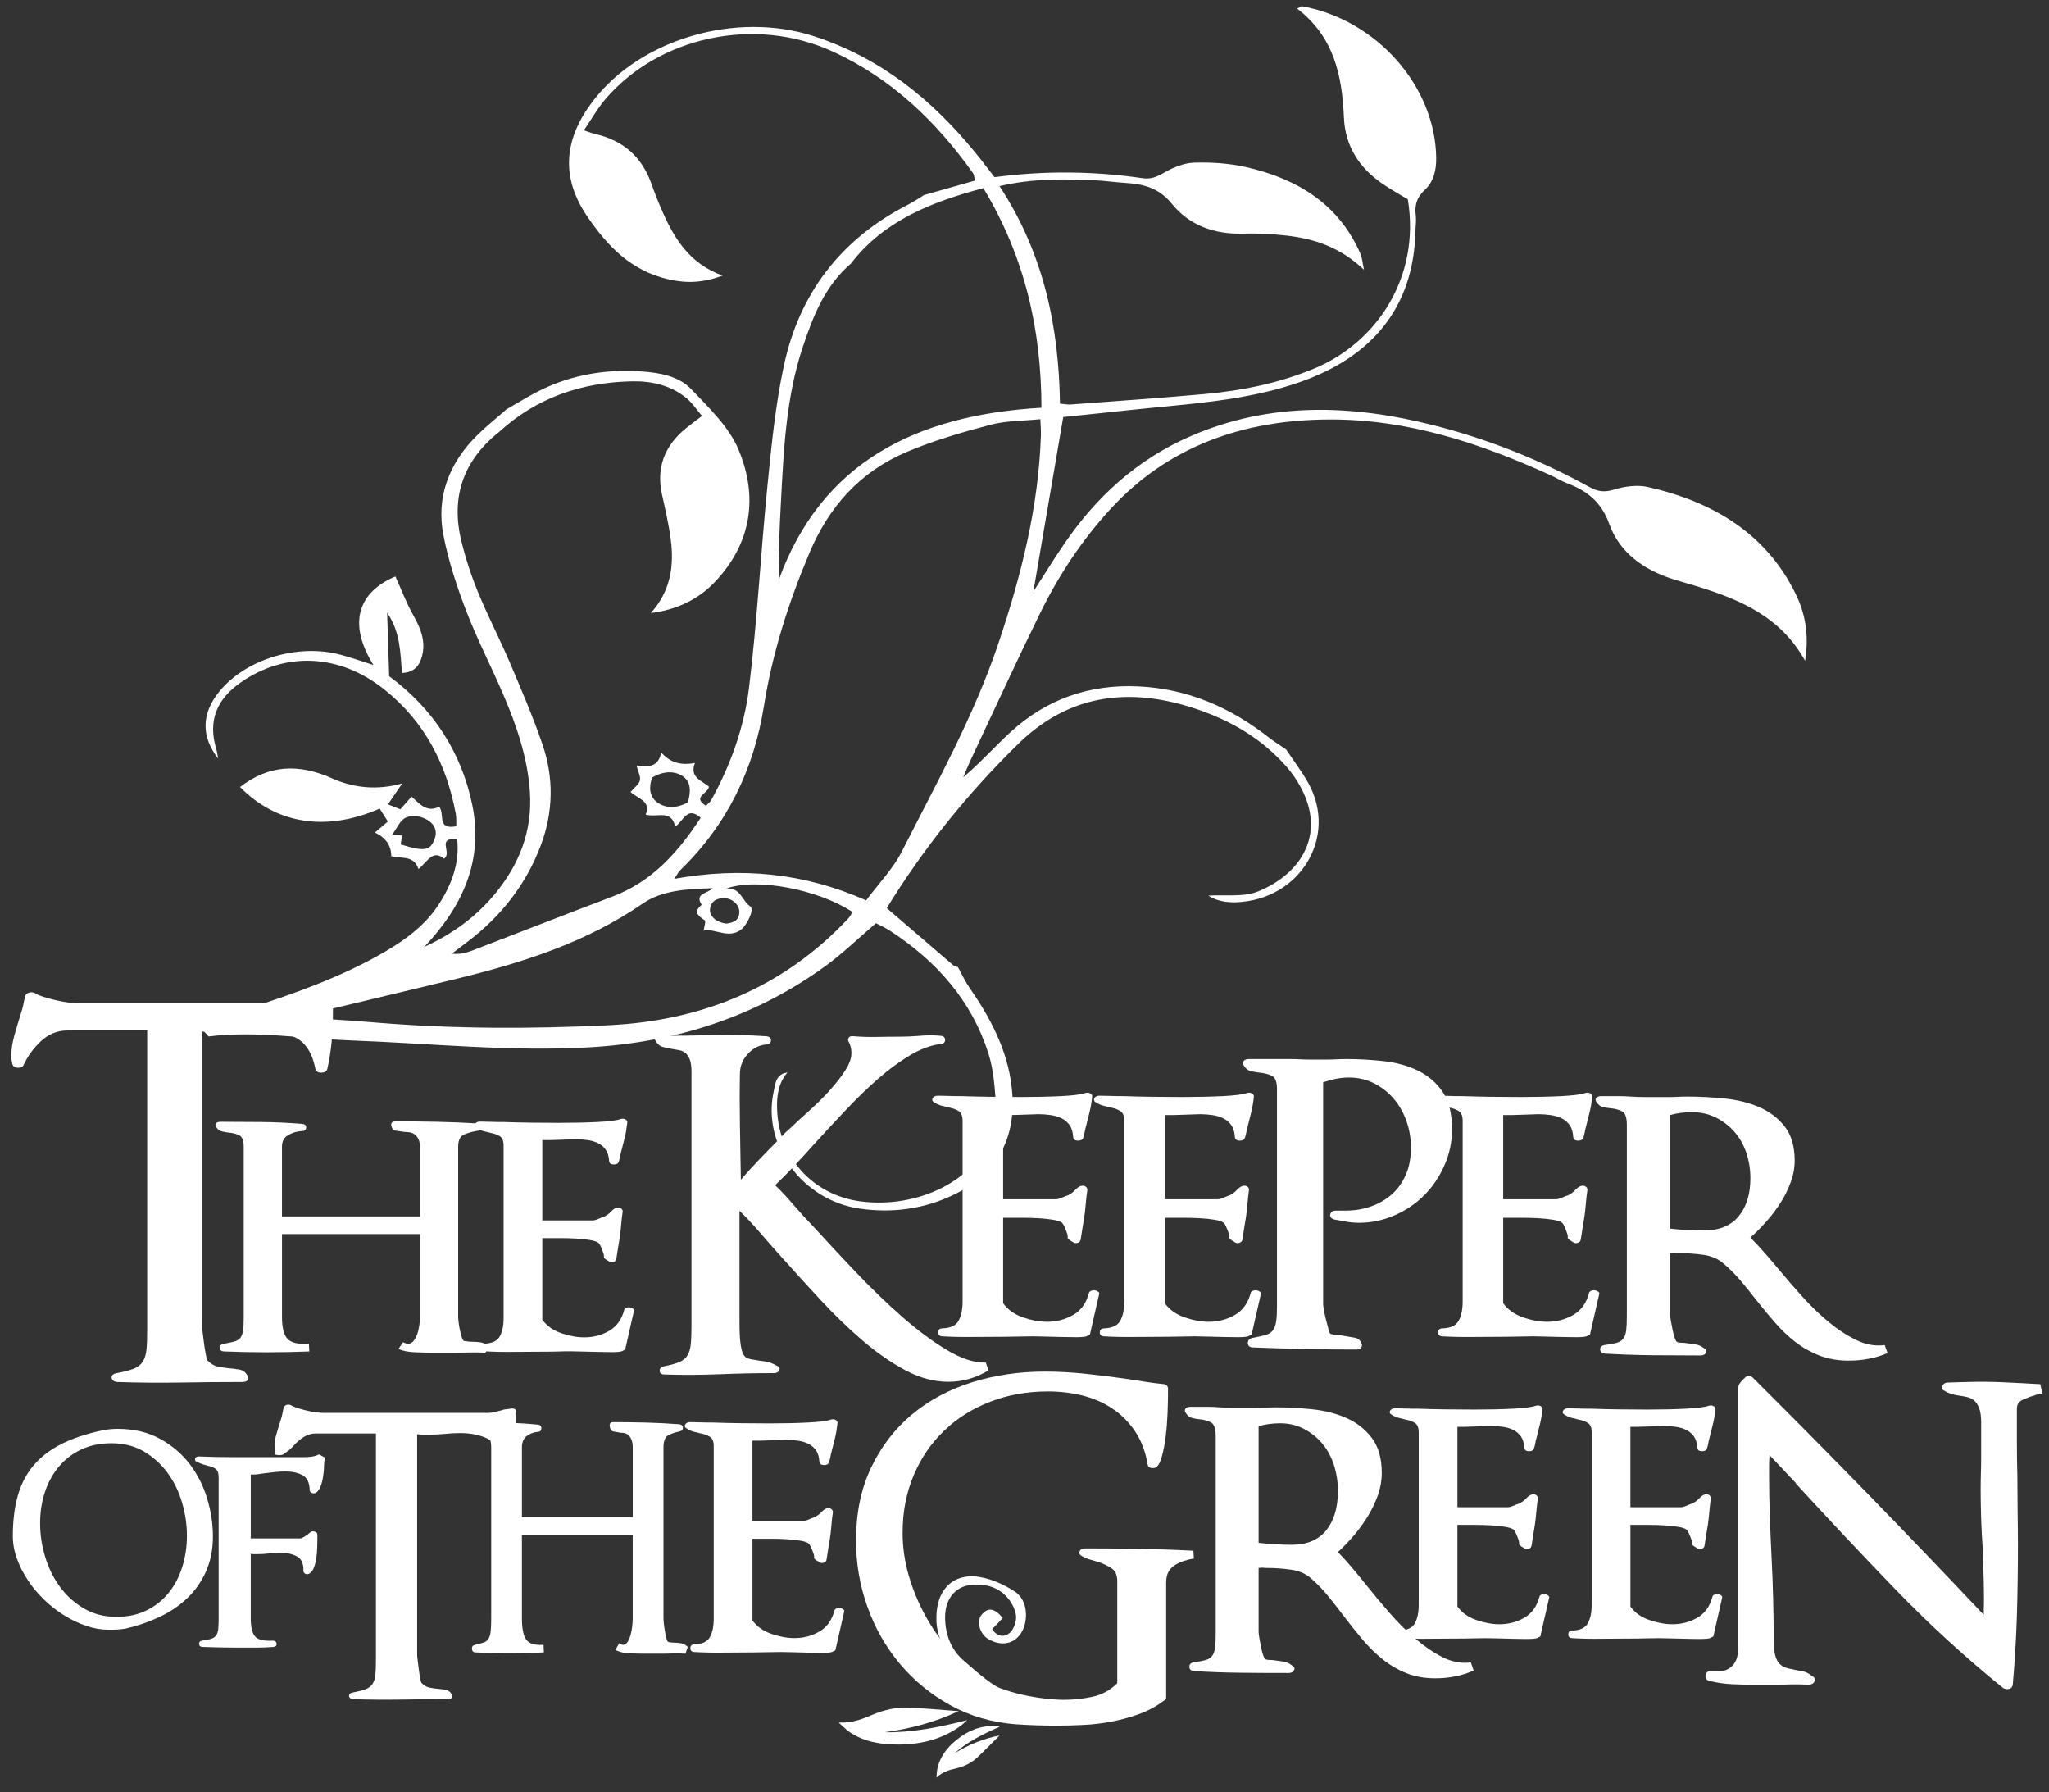 <?xml version="1.0" encoding="utf-8"?>
<!-- Generator: Adobe Illustrator 16.0.0, SVG Export Plug-In . SVG Version: 6.00 Build 0)  -->
<!DOCTYPE svg PUBLIC "-//W3C//DTD SVG 1.1//EN" "http://www.w3.org/Graphics/SVG/1.1/DTD/svg11.dtd">
<svg version="1.1" id="Layer_1" xmlns="http://www.w3.org/2000/svg" xmlns:xlink="http://www.w3.org/1999/xlink" x="0px" y="0px"
	 width="328.167px" height="287px" viewBox="0 0 328.167 287" enable-background="new 0 0 328.167 287" xml:space="preserve">
<rect x="0" y="0" width="328.167" height="287" fill="#333333" stroke="none"/>
<g>
	<path fill="#FFFFFF" d="M53.119,166.776c-0.143,1.512-0.37,2.982-0.703,4.41c-0.112,0.385-0.438,0.576-0.987,0.576
		c-0.493,0-0.797-0.191-0.906-0.576c-0.497-2.53-1.554-4.207-3.169-5.03c-1.626-0.825-3.588-1.235-5.9-1.235
		c-0.6,0-1.153,0.016-1.647,0.042c-0.491,0.03-1.015,0.067-1.567,0.124c-0.491,0.057-1.052,0.096-1.689,0.124
		c-0.629,0.026-1.163,0.041-1.603,0.041c-0.442,0-0.908,0-1.407,0c-0.435,0-0.852-0.028-1.231-0.084v46.816
		c0,0.165,0.038,0.561,0.125,1.195c0.085,0.632,0.164,1.279,0.241,1.937c0.088,0.66,0.184,1.262,0.294,1.811
		c0.11,0.552,0.189,0.857,0.246,0.91c0.553,0.549,1.101,0.881,1.646,0.985c0.551,0.114,1.077,0.196,1.57,0.252
		c0.768,0.056,1.424,0.136,1.974,0.247c0.55,0.11,0.959,0.437,1.242,0.988c0.161,0.272,0.161,0.512,0,0.699
		c-0.167,0.19-0.443,0.288-0.826,0.288c-3.355,0-6.693,0.028-10.011,0.086c-3.331,0.053-6.668,0.022-10.017-0.086
		c-0.553-0.055-0.853-0.273-0.905-0.657c-0.06-0.386,0.191-0.631,0.741-0.743c1.153-0.224,2.063-0.454,2.718-0.699
		c0.659-0.25,1.153-0.62,1.485-1.115c0.326-0.495,0.534-1.127,0.615-1.895c0.086-0.77,0.126-1.812,0.126-3.132v-48.051H10.795
		c-1.591,0-2.997,0.564-4.209,1.689c-1.207,1.127-2.139,2.401-2.798,3.829c-0.16,0.331-0.481,0.482-0.943,0.453
		c-0.472-0.026-0.765-0.232-0.87-0.615c-0.055-0.222-0.099-0.425-0.126-0.617c-0.025-0.195-0.038-0.425-0.038-0.7
		c0-0.99,0.164-2.071,0.493-3.259c0.329-1.18,0.689-2.372,1.074-3.584c0.162-0.495,0.286-0.965,0.371-1.404
		c0.081-0.435,0.18-0.878,0.287-1.318c0.11-0.275,0.32-0.451,0.621-0.533c0.302-0.082,0.587-0.066,0.864,0.039
		c0.328,0.219,0.796,0.426,1.403,0.622c0.605,0.188,1.244,0.369,1.936,0.537c0.687,0.158,1.343,0.284,1.976,0.368
		c0.629,0.081,1.113,0.124,1.445,0.124h35.273c0.327,0,0.755-0.069,1.277-0.208c0.526-0.132,1.007-0.258,1.445-0.371
		c0.275-0.106,0.591-0.176,0.943-0.206c0.358-0.023,0.672-0.067,0.949-0.12c0.275-0.057,0.539-0.031,0.785,0.082
		c0.247,0.105,0.37,0.297,0.37,0.576v1.812C53.324,163.742,53.256,165.267,53.119,166.776z"/>
	<path fill="#FFFFFF" d="M77.764,216.602c-0.852-0.047-1.696-0.056-2.527-0.034c-0.83,0.023-1.648,0.034-2.454,0.034h-3.375
		c-0.76,0-1.725-0.023-2.895-0.067c-1.167-0.044-2.064-0.224-2.691-0.538l0.737-1.077c0.364,0.178,0.607,0.268,0.744,0.268
		c0.359,0,0.661-0.146,0.909-0.437c0.245-0.292,0.449-0.663,0.605-1.113c0.16-0.447,0.268-0.91,0.333-1.379
		c0.074-0.471,0.104-0.888,0.104-1.248v-13.4H45.164v13.268c0,1.707,0.292,2.875,0.875,3.499c0.582,0.633,1.728,0.901,3.436,0.811
		l0.064,1.214c-1.167,0.043-2.3,0.078-3.397,0.099c-1.104,0.021-2.213,0.035-3.333,0.035c-1.17,0-2.316-0.014-3.438-0.035
		c-1.125-0.021-2.268-0.056-3.436-0.099c-0.449,0-0.696-0.177-0.742-0.539c-0.045-0.358,0.159-0.584,0.605-0.675
		c0.718-0.136,1.292-0.258,1.72-0.37c0.428-0.113,0.754-0.311,0.977-0.607c0.222-0.289,0.373-0.681,0.439-1.179
		c0.065-0.489,0.101-1.166,0.101-2.021v-27.344c0-1.032-0.25-1.66-0.74-1.886c-0.499-0.225-0.992-0.36-1.486-0.403
		c-0.449-0.044-0.862-0.111-1.248-0.205c-0.378-0.084-0.685-0.311-0.909-0.674c-0.175-0.221-0.199-0.423-0.065-0.605
		c0.136-0.176,0.38-0.269,0.742-0.269c2.155,0,4.33,0.012,6.534,0.036c2.199,0.023,4.378,0.125,6.531,0.301
		c0.45,0.046,0.663,0.246,0.641,0.609c-0.024,0.356-0.256,0.537-0.708,0.537c-0.766,0.044-1.481,0.26-2.156,0.641
		c-0.67,0.383-1.01,0.997-1.01,1.851v11.181h22.091v-11.113c0-0.539-0.079-0.964-0.234-1.278c-0.156-0.314-0.359-0.563-0.605-0.741
		c-0.249-0.179-0.52-0.293-0.811-0.338c-0.295-0.043-0.57-0.067-0.842-0.067c-0.539-0.09-0.998-0.153-1.383-0.2
		c-0.38-0.047-0.617-0.316-0.703-0.809c-0.088-0.447,0.157-0.678,0.739-0.678c2.204,0,4.402,0.025,6.601,0.069
		c2.199,0.047,4.381,0.138,6.534,0.269c0.446,0.047,0.682,0.228,0.709,0.54c0.026,0.315-0.197,0.516-0.642,0.608
		c-0.854,0.131-1.605,0.336-2.256,0.605c-0.647,0.268-0.979,0.92-0.979,1.952v27.278c0,0.181,0.029,0.461,0.072,0.842
		c0.04,0.38,0.11,0.786,0.2,1.214c0.091,0.426,0.192,0.819,0.304,1.177c0.113,0.358,0.237,0.564,0.366,0.607
		c0.223,0.043,0.465,0.075,0.708,0.1c0.247,0.025,0.483,0.034,0.708,0.034c0.409,0,0.818,0.035,1.247,0.1
		c0.425,0.067,0.847,0.26,1.246,0.575L77.764,216.602z"/>
	<path fill="#FFFFFF" d="M100.123,216.104l-0.541,0.27c-0.271,0.091-0.785,0.138-1.55,0.138c-0.76,0-1.579-0.015-2.459-0.039
		c-0.874-0.019-1.706-0.036-2.489-0.061c-0.79-0.026-1.336-0.038-1.653-0.038c-0.717,0-1.439,0.012-2.155,0.038
		c-0.717,0.024-1.438,0.029-2.15,0.029c-1.62,0-3.237,0.013-4.852,0.031c-1.618,0.024-3.208-0.008-4.785-0.099
		c-0.401-0.045-0.596-0.257-0.569-0.641c0.019-0.38,0.232-0.573,0.634-0.573c1.261-0.041,2.094-0.437,2.497-1.175
		c0.407-0.742,0.605-1.72,0.605-2.934v-27.613c0-0.761-0.215-1.267-0.638-1.515c-0.429-0.25-0.889-0.413-1.383-0.503
		c-0.361-0.092-0.732-0.182-1.11-0.27c-0.386-0.092-0.749-0.246-1.113-0.471c-0.358-0.182-0.473-0.403-0.334-0.677
		c0.133-0.268,0.404-0.406,0.805-0.406c0.403,0,0.936,0.012,1.584,0.036c0.651,0.027,1.375,0.032,2.189,0.032
		c1.304,0.047,2.713,0.083,4.245,0.104c1.524,0.021,3.077,0.033,4.644,0.033c2.247,0,4.29-0.044,6.134-0.138
		c1.838-0.088,3.075-0.245,3.697-0.467c0.322-0.096,0.586-0.071,0.813,0.065c0.225,0.136,0.31,0.313,0.27,0.539
		c-0.093,0.853-0.226,1.638-0.401,2.357c-0.185,0.718-0.36,1.438-0.543,2.157c-0.091,0.312-0.156,0.602-0.202,0.874
		c-0.047,0.27-0.113,0.538-0.2,0.812c-0.093,0.309-0.359,0.464-0.812,0.464c-0.448,0-0.696-0.175-0.739-0.535
		c-0.045-0.766-0.226-1.371-0.541-1.816c-0.313-0.452-0.716-0.799-1.213-1.047c-0.492-0.248-1.049-0.415-1.684-0.503
		c-0.63-0.094-1.255-0.138-1.885-0.138c-0.359,0-0.702,0.013-1.041,0.032c-0.338,0.023-0.687,0.035-1.044,0.035
		c-0.316,0-0.652,0.015-1.012,0.036c-0.356,0.021-0.72,0.034-1.079,0.034h-1.21v12.864h8.082c0.225,0,0.518-0.083,0.872-0.239
		c0.359-0.155,0.745-0.302,1.148-0.438h-0.068c0.36-0.18,0.686-0.426,0.978-0.738c0.292-0.313,0.574-0.518,0.842-0.606
		c0.312-0.09,0.571-0.058,0.775,0.1c0.201,0.16,0.28,0.349,0.232,0.575c-0.088,0.581-0.164,1.276-0.232,2.083
		c-0.067,0.811-0.149,1.507-0.236,2.091c-0.09,0.539-0.181,1.076-0.271,1.615c-0.091,0.538-0.177,1.125-0.268,1.751
		c-0.048,0.225-0.201,0.384-0.474,0.472c-0.27,0.093-0.517,0.046-0.736-0.135c-0.542-0.313-0.802-0.526-0.775-0.639
		c0.021-0.112,0.006-0.28-0.037-0.505c-0.133-0.406-0.28-0.786-0.438-1.147c-0.157-0.356-0.301-0.581-0.44-0.669
		c-0.22-0.182-0.671-0.327-1.347-0.438c-0.672-0.114-1.423-0.19-2.254-0.237c-0.833-0.046-1.647-0.067-2.458-0.067
		c-0.806,0-1.479,0-2.021,0h-0.875v13.066c0.718,0.987,1.732,1.704,3.034,2.154c1.299,0.451,2.531,0.673,3.703,0.673
		c1.436,0,2.756-0.343,3.972-1.043c1.21-0.696,2.021-1.829,2.426-3.4c0.042-0.137,0.154-0.237,0.335-0.307
		c0.176-0.063,0.363-0.087,0.538-0.063c0.179,0.021,0.346,0.088,0.51,0.202c0.153,0.112,0.212,0.234,0.164,0.369L100.123,216.104z"
		/>
	<path fill="#FFFFFF" d="M151.885,221.262c-2.297,0-4.599-0.621-6.919-1.867c-2.316-1.243-4.605-2.84-6.878-4.792
		c-2.271-1.95-4.503-4.11-6.698-6.476c-2.193-2.368-4.291-4.672-6.295-6.918c-1.27-1.412-2.443-2.745-3.51-3.987
		c-1.076-1.246-2.122-2.356-3.148-3.334v17.713c0,1.464,0.045,2.601,0.145,3.405c0.096,0.806,0.245,1.403,0.438,1.793
		s0.452,0.634,0.771,0.732c0.319,0.098,0.668,0.172,1.064,0.217c0.532,0.1,1.093,0.187,1.68,0.258
		c0.586,0.07,1.221,0.305,1.902,0.697c0.39,0.145,0.514,0.375,0.366,0.691c-0.146,0.32-0.417,0.478-0.804,0.478
		c-2.929,0-5.859,0.062-8.785,0.182c-2.929,0.124-5.857,0.134-8.786,0.041c-0.486,0-0.746-0.198-0.768-0.586
		c-0.02-0.392,0.21-0.636,0.698-0.732c1.029-0.198,1.831-0.415,2.415-0.66c0.583-0.243,1.024-0.601,1.317-1.06
		c0.292-0.467,0.476-1.078,0.548-1.831c0.075-0.758,0.108-1.721,0.108-2.892v-40.693c0-0.83-0.084-1.477-0.254-1.94
		c-0.172-0.468-0.402-0.819-0.696-1.063c-0.292-0.24-0.625-0.405-0.989-0.473c-0.364-0.075-0.717-0.134-1.057-0.183
		c-0.589-0.102-1.115-0.209-1.577-0.33c-0.464-0.124-0.839-0.428-1.131-0.914c-0.2-0.244-0.226-0.452-0.075-0.624
		c0.146-0.174,0.414-0.255,0.803-0.255c2.826,0,5.664-0.038,8.494-0.113c2.825-0.068,5.656-0.008,8.485,0.187
		c0.488,0.047,0.733,0.267,0.733,0.656c0,0.391-0.245,0.611-0.733,0.659c-1.167,0.096-2.169,0.612-3.002,1.539
		c-0.828,0.925-1.238,1.973-1.238,3.147c-0.053,2.636-0.053,5.416,0,8.344c0.044,2.927,0.098,5.804,0.146,8.636
		c0.827-0.976,1.802-2.048,2.928-3.224c1.12-1.17,2.07-2.144,2.853-2.924c0.246-0.247,0.55-0.562,0.914-0.954
		c0.366-0.392,0.72-0.728,1.062-1.023c0.926-0.876,1.975-1.843,3.146-2.892c1.175-1.047,2.256-2.121,3.258-3.218
		c0.997-1.104,1.84-2.173,2.521-3.223c0.688-1.046,1.029-1.987,1.029-2.819c0-0.681-0.148-1.294-0.441-1.831
		c-0.148-0.243-0.148-0.461,0-0.657c0.151-0.194,0.417-0.267,0.807-0.217c1.22,0.097,2.426,0.134,3.627,0.109
		c1.191-0.026,2.424-0.039,3.689-0.039c1.119,0,2.22-0.048,3.295-0.144c1.076-0.101,2.169-0.101,3.296,0
		c0.487,0.047,0.729,0.269,0.729,0.656c0,0.392-0.242,0.614-0.729,0.661c-1.565,0.195-3.185,0.791-4.872,1.793
		c-1.682,1.002-3.375,2.244-5.083,3.731c-1.709,1.49-3.405,3.125-5.086,4.906c-1.683,1.777-3.31,3.523-4.867,5.229
		c-1.175,1.317-2.32,2.575-3.442,3.775c-1.123,1.191-2.173,2.255-3.146,3.177c0.875,0.831,1.843,1.858,2.891,3.077
		c1.048,1.218,2.184,2.465,3.404,3.732c2.045,2.245,4.28,4.637,6.691,7.173c2.418,2.538,4.85,4.882,7.287,7.026
		c2.441,2.145,4.828,3.928,7.173,5.343c2.344,1.415,4.438,2.101,6.294,2.048l0.44,1.243
		C156.323,220.651,154.177,221.262,151.885,221.262z"/>
	<path fill="#FFFFFF" d="M174.561,213.696l-0.564,0.284c-0.282,0.095-0.823,0.141-1.622,0.141c-0.805,0-1.658-0.011-2.576-0.037
		c-0.923-0.021-1.787-0.043-2.611-0.067c-0.827-0.024-1.4-0.036-1.731-0.036c-0.753,0-1.505,0.012-2.254,0.036
		c-0.753,0.024-1.509,0.037-2.26,0.037c-1.697,0-3.391,0.01-5.083,0.03c-1.693,0.026-3.36-0.009-5.015-0.104
		c-0.418-0.046-0.621-0.269-0.593-0.671c0.022-0.399,0.245-0.599,0.668-0.599c1.318-0.046,2.189-0.458,2.61-1.235
		c0.426-0.775,0.637-1.8,0.637-3.072v-28.931c0-0.8-0.223-1.325-0.675-1.586c-0.442-0.261-0.923-0.438-1.445-0.531
		c-0.373-0.095-0.763-0.188-1.16-0.284c-0.402-0.09-0.785-0.257-1.167-0.491c-0.378-0.189-0.494-0.424-0.352-0.708
		c0.139-0.283,0.425-0.422,0.849-0.422c0.422,0,0.974,0.012,1.658,0.034c0.682,0.024,1.448,0.037,2.292,0.037
		c1.366,0.05,2.844,0.081,4.445,0.105c1.601,0.023,3.22,0.036,4.87,0.036c2.353,0,4.488-0.048,6.42-0.142
		c1.931-0.096,3.223-0.258,3.882-0.491c0.334-0.095,0.611-0.071,0.848,0.066c0.237,0.144,0.33,0.329,0.285,0.566
		c-0.097,0.893-0.235,1.72-0.426,2.471c-0.189,0.749-0.373,1.507-0.567,2.256c-0.096,0.332-0.161,0.635-0.208,0.918
		c-0.051,0.283-0.117,0.567-0.216,0.849c-0.096,0.325-0.375,0.491-0.847,0.491c-0.469,0-0.726-0.187-0.774-0.563
		c-0.046-0.799-0.235-1.435-0.565-1.902c-0.327-0.47-0.746-0.837-1.268-1.098c-0.52-0.258-1.105-0.435-1.767-0.529
		c-0.657-0.092-1.317-0.143-1.978-0.143c-0.373,0-0.737,0.016-1.088,0.038c-0.357,0.023-0.723,0.035-1.098,0.035
		c-0.328,0-0.682,0.013-1.053,0.034c-0.381,0.023-0.754,0.035-1.132,0.035h-1.268v13.48h8.464c0.234,0,0.543-0.085,0.919-0.246
		c0.375-0.165,0.78-0.321,1.203-0.462h-0.077c0.381-0.187,0.721-0.446,1.024-0.774c0.309-0.33,0.604-0.54,0.881-0.634
		c0.327-0.096,0.601-0.063,0.815,0.102c0.208,0.167,0.289,0.364,0.249,0.602c-0.097,0.612-0.18,1.344-0.249,2.188
		c-0.074,0.85-0.154,1.578-0.246,2.189c-0.097,0.565-0.188,1.128-0.285,1.693c-0.096,0.565-0.187,1.174-0.284,1.832
		c-0.043,0.237-0.206,0.401-0.495,0.496c-0.277,0.094-0.539,0.048-0.775-0.141c-0.558-0.33-0.83-0.551-0.812-0.669
		c0.025-0.118,0.016-0.293-0.03-0.533c-0.138-0.42-0.294-0.822-0.464-1.198c-0.16-0.376-0.312-0.608-0.454-0.707
		c-0.24-0.186-0.706-0.341-1.414-0.456c-0.703-0.119-1.495-0.205-2.361-0.246c-0.871-0.047-1.729-0.071-2.574-0.071
		c-0.848,0-1.558,0-2.123,0h-0.912v13.688c0.749,1.036,1.809,1.79,3.175,2.262c1.361,0.467,2.659,0.704,3.88,0.704
		c1.505,0,2.89-0.364,4.161-1.093c1.27-0.73,2.119-1.916,2.542-3.564c0.045-0.143,0.166-0.247,0.353-0.316
		c0.188-0.072,0.375-0.096,0.566-0.072c0.187,0.023,0.361,0.094,0.524,0.211c0.164,0.121,0.228,0.248,0.179,0.389L174.561,213.696z"
		/>
	<path fill="#FFFFFF" d="M200.458,213.696l-0.562,0.284c-0.288,0.095-0.823,0.141-1.627,0.141c-0.798,0-1.654-0.011-2.572-0.037
		c-0.919-0.021-1.791-0.043-2.615-0.067c-0.819-0.024-1.399-0.036-1.725-0.036c-0.754,0-1.507,0.012-2.26,0.036
		c-0.756,0.024-1.508,0.037-2.259,0.037c-1.69,0-3.385,0.01-5.079,0.03c-1.691,0.026-3.364-0.009-5.015-0.104
		c-0.421-0.046-0.623-0.269-0.599-0.671c0.026-0.399,0.249-0.599,0.67-0.599c1.32-0.046,2.191-0.458,2.614-1.235
		c0.42-0.775,0.638-1.8,0.638-3.072v-28.931c0-0.8-0.226-1.325-0.675-1.586c-0.45-0.261-0.926-0.438-1.447-0.531
		c-0.376-0.095-0.762-0.188-1.16-0.284c-0.405-0.09-0.79-0.257-1.168-0.491c-0.378-0.189-0.493-0.424-0.35-0.708
		c0.139-0.283,0.424-0.422,0.843-0.422c0.425,0,0.98,0.012,1.66,0.034c0.682,0.024,1.447,0.037,2.297,0.037
		c1.357,0.05,2.844,0.081,4.441,0.105c1.601,0.023,3.226,0.036,4.866,0.036c2.354,0,4.496-0.048,6.426-0.142
		c1.93-0.096,3.224-0.258,3.881-0.491c0.333-0.095,0.613-0.071,0.849,0.066c0.23,0.144,0.326,0.329,0.285,0.566
		c-0.097,0.893-0.24,1.72-0.429,2.471c-0.188,0.749-0.372,1.507-0.566,2.256c-0.092,0.332-0.162,0.635-0.213,0.918
		c-0.045,0.283-0.113,0.567-0.21,0.849c-0.096,0.325-0.373,0.491-0.844,0.491c-0.473,0-0.733-0.187-0.775-0.563
		c-0.048-0.799-0.239-1.435-0.564-1.902c-0.331-0.47-0.754-0.837-1.271-1.098c-0.517-0.258-1.107-0.435-1.767-0.529
		c-0.66-0.092-1.32-0.143-1.978-0.143c-0.374,0-0.739,0.016-1.091,0.038c-0.356,0.023-0.72,0.035-1.095,0.035
		c-0.329,0-0.681,0.013-1.057,0.034c-0.376,0.023-0.752,0.035-1.134,0.035h-1.268v13.48h8.471c0.231,0,0.539-0.085,0.917-0.246
		c0.373-0.165,0.775-0.321,1.198-0.462h-0.066c0.375-0.187,0.715-0.446,1.018-0.774c0.308-0.33,0.604-0.54,0.886-0.634
		c0.323-0.096,0.596-0.063,0.813,0.102c0.211,0.167,0.285,0.364,0.242,0.602c-0.096,0.612-0.175,1.344-0.242,2.188
		c-0.074,0.85-0.157,1.578-0.25,2.189c-0.097,0.565-0.189,1.128-0.283,1.693c-0.093,0.565-0.187,1.174-0.28,1.832
		c-0.049,0.237-0.212,0.401-0.495,0.496c-0.284,0.094-0.543,0.048-0.778-0.141c-0.563-0.33-0.836-0.551-0.812-0.669
		c0.024-0.118,0.014-0.293-0.03-0.533c-0.144-0.42-0.3-0.822-0.466-1.198c-0.162-0.376-0.31-0.608-0.453-0.707
		c-0.237-0.186-0.708-0.341-1.414-0.456c-0.705-0.119-1.495-0.205-2.361-0.246c-0.873-0.047-1.729-0.071-2.574-0.071
		c-0.847,0-1.553,0-2.12,0h-0.918v13.688c0.753,1.036,1.812,1.79,3.177,2.262c1.363,0.467,2.658,0.704,3.883,0.704
		c1.504,0,2.892-0.364,4.163-1.093c1.27-0.73,2.117-1.916,2.54-3.564c0.048-0.143,0.162-0.247,0.353-0.316
		c0.186-0.072,0.375-0.096,0.565-0.072c0.184,0.023,0.359,0.094,0.526,0.211c0.168,0.121,0.224,0.248,0.18,0.389L200.458,213.696z"
		/>
	<path fill="#FFFFFF" d="M231.334,186.622c-0.814,1.838-1.896,3.428-3.243,4.778c-1.359,1.357-2.942,2.426-4.761,3.216
		c-1.812,0.79-3.692,1.183-5.648,1.183c-0.698,0-1.374-0.056-2.024-0.171c-0.655-0.112-1.27-0.222-1.87-0.336
		c-0.541-0.114-0.79-0.384-0.739-0.805c0.06-0.423,0.36-0.635,0.897-0.635h1.544c1.467,0,2.834-0.225,4.106-0.675
		c1.268-0.451,2.382-1.1,3.33-1.943c0.947-0.852,1.693-1.893,2.234-3.132c0.541-1.24,0.812-2.675,0.812-4.314
		c0-1.52-0.241-2.957-0.729-4.312c-0.489-1.354-1.165-2.536-2.032-3.55c-0.869-1.018-1.911-1.834-3.129-2.454
		c-1.216-0.62-2.559-0.933-4.02-0.933c-0.757,0-1.475,0.074-2.151,0.214c-0.682,0.141-1.346,0.326-1.998,0.548v35.522
		c0,0.168,0.045,0.492,0.124,0.969c0.085,0.484,0.189,0.974,0.326,1.483c0.136,0.506,0.255,0.984,0.365,1.432
		c0.104,0.46,0.224,0.735,0.319,0.854c0.274,0.108,0.626,0.183,1.062,0.207c0.438,0.032,0.785,0.071,1.06,0.129
		c0.644,0.11,1.229,0.21,1.746,0.295c0.514,0.087,0.879,0.352,1.096,0.805c0.162,0.281,0.162,0.538,0,0.765
		c-0.162,0.222-0.432,0.334-0.814,0.334c-2.761,0-5.504-0.026-8.242-0.086c-2.739-0.054-5.486-0.139-8.247-0.248
		c-0.541,0-0.83-0.227-0.855-0.684c-0.025-0.445,0.233-0.729,0.773-0.845c0.86-0.165,1.553-0.324,2.073-0.465
		c0.516-0.14,0.903-0.392,1.177-0.764c0.265-0.361,0.445-0.852,0.521-1.475c0.089-0.621,0.123-1.464,0.123-2.538v-34.588
		c0-1.186-0.277-1.901-0.846-2.159c-0.569-0.251-1.152-0.406-1.751-0.462c-0.535-0.06-1.053-0.143-1.545-0.255
		c-0.482-0.112-0.86-0.396-1.134-0.844c-0.218-0.281-0.24-0.535-0.079-0.762c0.161-0.224,0.455-0.341,0.89-0.341h1.388h5.197
		c0.593,0,1.15,0.015,1.661,0.046c0.515,0.029,1.072,0.039,1.664,0.039h2.521c0.54,0,1.058-0.01,1.543-0.039
		c0.492-0.031,1.028-0.046,1.629-0.046c1.998,0,4.006,0.117,6.012,0.341c1.998,0.227,3.813,0.733,5.44,1.52
		c1.626,0.792,2.936,1.916,3.938,3.38c1.005,1.471,1.507,3.468,1.507,6.009C232.555,182.86,232.151,184.792,231.334,186.622z"/>
	<path fill="#FFFFFF" d="M254.653,213.696l-0.562,0.284c-0.284,0.095-0.826,0.141-1.626,0.141c-0.802,0-1.657-0.011-2.577-0.037
		c-0.918-0.021-1.784-0.043-2.609-0.067c-0.823-0.024-1.4-0.036-1.731-0.036c-0.749,0-1.505,0.012-2.258,0.036
		c-0.75,0.024-1.507,0.037-2.256,0.037c-1.693,0-3.388,0.01-5.084,0.03c-1.69,0.026-3.361-0.009-5.01-0.104
		c-0.425-0.046-0.623-0.269-0.598-0.671c0.021-0.399,0.249-0.599,0.672-0.599c1.313-0.046,2.19-0.458,2.613-1.235
		c0.422-0.775,0.632-1.8,0.632-3.072v-28.931c0-0.8-0.221-1.325-0.674-1.586c-0.441-0.261-0.924-0.438-1.445-0.531
		c-0.374-0.095-0.762-0.188-1.161-0.284c-0.401-0.09-0.788-0.257-1.166-0.491c-0.374-0.189-0.497-0.424-0.351-0.708
		c0.143-0.283,0.421-0.422,0.845-0.422c0.426,0,0.973,0.012,1.658,0.034c0.683,0.024,1.444,0.037,2.294,0.037
		c1.366,0.05,2.844,0.081,4.446,0.105c1.602,0.023,3.223,0.036,4.868,0.036c2.355,0,4.492-0.048,6.421-0.142
		c1.929-0.096,3.222-0.258,3.88-0.491c0.335-0.095,0.612-0.071,0.85,0.066c0.232,0.144,0.329,0.329,0.281,0.566
		c-0.091,0.893-0.234,1.72-0.423,2.471c-0.187,0.749-0.373,1.507-0.563,2.256c-0.097,0.332-0.166,0.635-0.212,0.918
		c-0.048,0.283-0.116,0.567-0.213,0.849c-0.096,0.325-0.378,0.491-0.847,0.491c-0.47,0-0.729-0.187-0.778-0.563
		c-0.046-0.799-0.231-1.435-0.562-1.902c-0.33-0.47-0.753-0.837-1.271-1.098c-0.517-0.258-1.104-0.435-1.765-0.529
		c-0.655-0.092-1.319-0.143-1.979-0.143c-0.375,0-0.739,0.016-1.087,0.038c-0.354,0.023-0.718,0.035-1.098,0.035
		c-0.332,0-0.682,0.013-1.06,0.034c-0.374,0.023-0.746,0.035-1.123,0.035h-1.273v13.48h8.467c0.237,0,0.543-0.085,0.918-0.246
		c0.376-0.165,0.778-0.321,1.203-0.462h-0.073c0.378-0.187,0.717-0.446,1.024-0.774c0.303-0.33,0.598-0.54,0.876-0.634
		c0.331-0.096,0.604-0.063,0.816,0.102c0.212,0.167,0.293,0.364,0.249,0.602c-0.098,0.612-0.177,1.344-0.249,2.188
		c-0.071,0.85-0.153,1.578-0.248,2.189c-0.094,0.565-0.185,1.128-0.28,1.693s-0.19,1.174-0.288,1.832
		c-0.042,0.237-0.204,0.401-0.492,0.496c-0.28,0.094-0.541,0.048-0.777-0.141c-0.558-0.33-0.834-0.551-0.809-0.669
		c0.024-0.118,0.017-0.293-0.034-0.533c-0.14-0.42-0.293-0.822-0.459-1.198c-0.162-0.376-0.315-0.608-0.459-0.707
		c-0.234-0.186-0.703-0.341-1.411-0.456c-0.708-0.119-1.495-0.205-2.364-0.246c-0.87-0.047-1.727-0.071-2.576-0.071
		c-0.847,0-1.551,0-2.116,0h-0.917v13.688c0.753,1.036,1.812,1.79,3.177,2.262c1.363,0.467,2.654,0.704,3.878,0.704
		c1.505,0,2.896-0.364,4.162-1.093c1.273-0.73,2.122-1.916,2.543-3.564c0.046-0.143,0.166-0.247,0.354-0.316
		c0.187-0.072,0.376-0.096,0.562-0.072c0.188,0.023,0.366,0.094,0.53,0.211c0.169,0.121,0.227,0.248,0.176,0.389L254.653,213.696z"
		/>
	<path fill="#FFFFFF" d="M296.114,217.873c-1.759,0-3.348-0.27-4.756-0.828c-1.407-0.554-2.692-1.283-3.85-2.188
		s-2.24-1.938-3.242-3.097c-1.012-1.156-1.992-2.338-2.948-3.548c-0.855-1.104-1.712-2.166-2.568-3.17
		c-0.854-1.005-1.762-1.914-2.717-2.718c-0.86-0.756-1.948-1.22-3.282-1.399c-1.336-0.174-2.557-0.266-3.665-0.266
		c-0.398,0-0.664-0.007-0.79-0.033c-0.126-0.027-0.393-0.014-0.792,0.033v9.97c0,0.201,0.035,0.519,0.114,0.945
		c0.075,0.427,0.163,0.878,0.263,1.359c0.102,0.474,0.209,0.9,0.338,1.281c0.127,0.378,0.234,0.593,0.339,0.642
		c0.154,0.102,0.379,0.15,0.682,0.15c0.353,0,0.657,0.025,0.906,0.077c0.451,0.049,0.921,0.111,1.396,0.188
		c0.479,0.078,0.917,0.264,1.32,0.567c0.404,0.202,0.529,0.452,0.38,0.752c-0.155,0.304-0.457,0.454-0.91,0.454
		c-2.565,0-5.116-0.014-7.66-0.039c-2.542-0.023-5.1-0.111-7.663-0.26c-0.453-0.053-0.69-0.27-0.722-0.644
		c-0.022-0.38,0.189-0.618,0.648-0.719c0.802-0.099,1.438-0.213,1.922-0.336c0.481-0.128,0.842-0.342,1.093-0.643
		c0.254-0.307,0.42-0.747,0.495-1.325c0.072-0.575,0.11-1.345,0.11-2.301v-30.654c0-1.206-0.264-1.936-0.793-2.188
		c-0.53-0.25-1.068-0.401-1.623-0.451c-0.557-0.056-1.031-0.127-1.438-0.229c-0.396-0.1-0.728-0.352-0.977-0.756
		c-0.206-0.249-0.229-0.475-0.079-0.678s0.426-0.303,0.83-0.303h1.139c0.552,0,1.13,0,1.735,0c0.6,0,1.205,0.024,1.808,0.073
		c0.81,0.052,1.561,0.077,2.267,0.077s1.462,0,2.265,0h1.583c0.509,0,0.995-0.013,1.473-0.039c0.48-0.024,0.998-0.038,1.554-0.038
		c1.857,0,3.811,0.102,5.849,0.303c2.035,0.201,3.885,0.654,5.547,1.36c1.663,0.707,3.035,1.736,4.118,3.095
		c1.08,1.359,1.622,3.196,1.622,5.51c0,1.158-0.216,2.316-0.646,3.476c-0.426,1.157-0.977,2.266-1.658,3.322
		c-0.679,1.055-1.432,2.052-2.267,2.979c-0.827,0.934-1.669,1.779-2.524,2.532c0.748,0.754,1.495,1.546,2.224,2.38
		c0.73,0.83,1.476,1.697,2.226,2.602c1.21,1.464,2.495,2.947,3.859,4.457c1.352,1.508,2.76,2.87,4.223,4.074
		c1.459,1.208,2.944,2.175,4.454,2.908c1.513,0.729,3.02,0.994,4.528,0.791l0.453,1.283
		C300.4,217.476,298.33,217.873,296.114,217.873z M279.695,184.617c-0.426-1.281-1.059-2.404-1.89-3.354
		c-0.829-0.958-1.82-1.726-2.981-2.307c-1.158-0.581-2.44-0.868-3.849-0.868c-1.209,0-2.369,0.152-3.472,0.453v18.195
		c0.855,0.103,1.748,0.179,2.682,0.227c0.926,0.051,1.818,0.075,2.677,0.075c2.467,0,4.329-0.756,5.589-2.265
		c1.258-1.513,1.889-3.549,1.889-6.117C280.34,187.252,280.123,185.902,279.695,184.617z"/>
	<path fill="#FFFFFF" d="M32.984,251.654c-0.742,1.648-1.749,3.076-3.026,4.284c-1.277,1.209-2.767,2.21-4.467,3.005
		c-1.708,0.798-3.519,1.416-5.44,1.855c-0.165,0.025-0.364,0.054-0.596,0.079c-0.234,0.03-0.479,0.051-0.741,0.062
		c-0.261,0.016-0.529,0.022-0.804,0.022c-0.248,0-0.453,0-0.619,0c-1.126,0-2.291-0.209-3.5-0.619
		c-1.205-0.409-2.375-0.969-3.499-1.667c-1.127-0.699-2.192-1.529-3.196-2.493c-1.003-0.958-1.874-1.995-2.61-3.109
		c-0.745-1.109-1.333-2.272-1.773-3.479c-0.438-1.206-0.66-2.419-0.66-3.625c0-2.416,0.263-4.556,0.784-6.424
		c0.521-1.867,1.359-3.487,2.512-4.859c1.154-1.371,2.637-2.522,4.45-3.443c1.812-0.917,4.008-1.649,6.586-2.202
		c0.387-0.08,0.79-0.143,1.216-0.183c0.429-0.041,0.831-0.062,1.218-0.062c2.579,0,4.833,0.523,6.751,1.567
		c1.924,1.042,3.517,2.387,4.78,4.031c1.261,1.649,2.206,3.496,2.821,5.541c0.616,2.046,0.928,4.071,0.928,6.076
		C34.1,248.125,33.726,250.006,32.984,251.654z M29.154,240.594c-0.52-1.771-1.296-3.354-2.325-4.758
		c-1.032-1.398-2.294-2.539-3.79-3.419c-1.499-0.878-3.221-1.318-5.168-1.318c-1.844,0-3.467,0.341-4.882,1.01
		c-1.411,0.675-2.608,1.594-3.582,2.761c-0.976,1.168-1.715,2.525-2.225,4.079c-0.509,1.55-0.76,3.204-0.76,4.959
		c0,1.784,0.266,3.572,0.803,5.357c0.534,1.785,1.323,3.391,2.368,4.817c1.039,1.428,2.326,2.589,3.848,3.48
		c1.524,0.895,3.263,1.339,5.21,1.339c1.839,0,3.46-0.352,4.864-1.054c1.397-0.696,2.572-1.635,3.519-2.819
		c0.947-1.177,1.669-2.557,2.163-4.138c0.493-1.578,0.742-3.233,0.742-4.962C29.939,244.144,29.676,242.366,29.154,240.594z"/>
	<path fill="#FFFFFF" d="M52.004,233.444c0,0.077-0.009,0.195-0.029,0.363c-0.019,0.168-0.038,0.344-0.052,0.532
		c-0.022,0.185-0.031,0.334-0.031,0.445c0,0.372-0.029,0.782-0.086,1.23c-0.052,0.443-0.129,0.864-0.22,1.255
		c-0.095,0.39-0.225,0.746-0.393,1.062c-0.169,0.316-0.361,0.549-0.585,0.7c-0.223,0.11-0.446,0.122-0.67,0.027
		c-0.228-0.093-0.335-0.25-0.335-0.478c-0.038-1.188-0.427-1.981-1.175-2.373c-0.746-0.392-1.64-0.586-2.678-0.586
		c-0.524,0-1.063,0.027-1.623,0.082c-0.557,0.06-1.12,0.123-1.677,0.195c-0.519,0.079-0.914,0.13-1.172,0.168
		c-0.263,0.038-0.634,0.057-1.117,0.057v10.224h7.875c0.187,0,0.47-0.12,0.84-0.364c0.37-0.239,0.65-0.456,0.834-0.642
		c0.228-0.149,0.47-0.175,0.73-0.08c0.261,0.091,0.393,0.25,0.393,0.473v0.668c0,0.41-0.012,0.889-0.029,1.426
		c-0.022,0.539-0.066,1.079-0.139,1.619c-0.079,0.542-0.196,1.043-0.363,1.507c-0.169,0.467-0.402,0.793-0.699,0.982
		c-0.225,0.148-0.447,0.176-0.672,0.083c-0.223-0.095-0.335-0.255-0.335-0.474c0.039-1.155-0.306-1.928-1.033-2.32
		c-0.726-0.391-1.611-0.589-2.653-0.589c-0.299,0-0.599,0.012-0.893,0.031c-0.299,0.019-0.615,0.046-0.952,0.083
		c-0.299,0.036-0.595,0.067-0.892,0.084c-0.3,0.018-0.615,0.027-0.952,0.027c-0.188,0-0.372,0-0.558,0
		c-0.148,0-0.313-0.017-0.502-0.056v10.335c0,1.416,0.231,2.381,0.701,2.91c0.461,0.519,1.402,0.744,2.818,0.666
		c0.371,0,0.579,0.155,0.612,0.474c0.037,0.316-0.128,0.495-0.5,0.531c-0.931,0.077-1.86,0.111-2.792,0.111
		c-0.934,0-1.866,0-2.794,0c-0.97,0-1.929-0.008-2.881-0.029c-0.945-0.016-1.905-0.047-2.874-0.082c-0.337,0-0.523-0.146-0.56-0.446
		c-0.036-0.298,0.113-0.48,0.45-0.559c0.591-0.074,1.07-0.167,1.419-0.277c0.356-0.114,0.626-0.281,0.811-0.505
		c0.187-0.222,0.309-0.539,0.369-0.95c0.052-0.41,0.079-0.969,0.079-1.677v-22.734c0-0.712-0.175-1.177-0.532-1.4
		c-0.352-0.225-0.734-0.37-1.143-0.445c-0.3-0.076-0.587-0.162-0.867-0.253c-0.282-0.094-0.568-0.213-0.865-0.363
		c-0.298-0.075-0.417-0.243-0.364-0.504c0.054-0.258,0.253-0.39,0.588-0.39c1.788,0.077,3.536,0.112,5.249,0.112
		c1.754,0,3.522,0,5.309,0h6.313c0.411,0,0.818-0.027,1.229-0.083c0.409-0.058,0.8-0.18,1.173-0.361l0.895,0.498
		C52.004,233.315,52.004,233.333,52.004,233.444z"/>
	<path fill="#FFFFFF" d="M82.541,230.882c-0.103,1.143-0.279,2.251-0.53,3.329c-0.087,0.292-0.338,0.436-0.755,0.436
		c-0.37,0-0.595-0.144-0.68-0.436c-0.378-1.909-1.174-3.178-2.398-3.799c-1.225-0.619-2.711-0.935-4.458-0.935
		c-0.457,0-0.868,0.011-1.244,0.032c-0.368,0.021-0.765,0.054-1.181,0.096c-0.376,0.039-0.796,0.067-1.28,0.09
		c-0.474,0.019-0.881,0.032-1.213,0.032c-0.331,0-0.687,0-1.058,0c-0.333,0-0.641-0.02-0.936-0.063v35.38
		c0,0.128,0.031,0.432,0.093,0.91c0.062,0.477,0.128,0.963,0.187,1.459c0.064,0.502,0.137,0.96,0.216,1.375
		c0.087,0.415,0.148,0.641,0.194,0.682c0.414,0.418,0.829,0.666,1.241,0.75c0.416,0.083,0.813,0.146,1.187,0.189
		c0.582,0.04,1.074,0.101,1.491,0.184c0.416,0.087,0.728,0.334,0.94,0.745c0.119,0.212,0.119,0.385,0,0.528
		c-0.127,0.146-0.338,0.221-0.626,0.221c-2.534,0-5.056,0.019-7.57,0.065c-2.512,0.033-5.031,0.021-7.567-0.065
		c-0.417-0.039-0.646-0.206-0.687-0.502c-0.04-0.289,0.146-0.472,0.561-0.555c0.875-0.169,1.559-0.349,2.057-0.529
		c0.5-0.188,0.873-0.47,1.122-0.84c0.246-0.377,0.407-0.854,0.466-1.435c0.06-0.582,0.097-1.375,0.097-2.369v-36.317h-9.657
		c-1.206,0-2.157,0.619-3.067,1.471c-0.42,0.394-0.854,1.018-1.523,1.437c-0.277,0.175-0.374,0.313-0.6,0.44
		c-0.421,0.232-1.293,0.074-1.293,0c0-0.748-0.184-1.862,0.065-2.757c0.249-0.894,0.519-1.795,0.813-2.71
		c0.125-0.376,0.217-0.724,0.278-1.059c0.062-0.33,0.133-0.665,0.22-0.996c0.079-0.21,0.239-0.342,0.464-0.405
		c0.228-0.063,0.447-0.05,0.655,0.031c0.25,0.164,0.604,0.318,1.062,0.468c0.453,0.146,0.941,0.282,1.462,0.406
		c0.521,0.121,1.015,0.22,1.498,0.283c0.474,0.058,0.838,0.089,1.087,0.089h26.66c0.25,0,0.575-0.054,0.968-0.152
		c0.392-0.107,0.756-0.199,1.091-0.281c0.205-0.083,0.441-0.139,0.71-0.156c0.272-0.021,0.512-0.053,0.722-0.095
		c0.207-0.041,0.405-0.021,0.591,0.062c0.187,0.082,0.28,0.229,0.28,0.435v1.371C82.694,228.588,82.642,229.737,82.541,230.882z"/>
	<path fill="#FFFFFF" d="M109.776,264.802c-0.686-0.048-1.364-0.056-2.032-0.038c-0.668,0.026-1.323,0.038-1.972,0.038h-2.708
		c-0.614,0-1.391-0.026-2.325-0.069c-0.938-0.048-1.659-0.227-2.165-0.543l0.598-1.076c0.287,0.18,0.488,0.27,0.593,0.27
		c0.287,0,0.531-0.144,0.729-0.436c0.2-0.296,0.362-0.665,0.489-1.115c0.126-0.446,0.215-0.909,0.27-1.38
		c0.055-0.473,0.082-0.89,0.082-1.249v-13.413H83.589v13.277c0,1.709,0.236,2.877,0.708,3.506c0.467,0.629,1.388,0.899,2.756,0.81
		l0.055,1.213c-0.937,0.046-1.847,0.079-2.731,0.096c-0.884,0.027-1.776,0.041-2.676,0.041c-0.939,0-1.859-0.014-2.762-0.041
		c-0.9-0.017-1.818-0.05-2.759-0.096c-0.361,0-0.56-0.178-0.593-0.539c-0.039-0.36,0.122-0.584,0.486-0.674
		c0.576-0.13,1.035-0.258,1.379-0.371c0.345-0.108,0.604-0.314,0.783-0.609c0.182-0.289,0.298-0.684,0.351-1.175
		c0.056-0.495,0.084-1.169,0.084-2.024v-27.367c0-1.033-0.198-1.662-0.596-1.888c-0.397-0.223-0.792-0.358-1.193-0.403
		c-0.356-0.044-0.694-0.113-1-0.202c-0.304-0.09-0.546-0.315-0.73-0.675c-0.14-0.223-0.159-0.424-0.054-0.606
		c0.112-0.181,0.306-0.271,0.598-0.271c1.732,0,3.478,0.012,5.246,0.035c1.767,0.021,3.52,0.125,5.25,0.301
		c0.359,0.048,0.529,0.248,0.515,0.608c-0.02,0.363-0.21,0.539-0.569,0.539c-0.613,0.049-1.189,0.26-1.731,0.641
		c-0.542,0.383-0.814,1-0.814,1.856v11.187h17.747v-11.121c0-0.539-0.065-0.966-0.189-1.281c-0.127-0.313-0.29-0.56-0.485-0.741
		c-0.199-0.181-0.417-0.292-0.649-0.336c-0.237-0.046-0.464-0.067-0.68-0.067c-0.431-0.088-0.799-0.157-1.108-0.205
		c-0.305-0.043-0.497-0.313-0.57-0.807c-0.069-0.448,0.126-0.676,0.597-0.676c1.766,0,3.534,0.023,5.302,0.067
		c1.763,0.05,3.515,0.137,5.247,0.271c0.362,0.044,0.548,0.227,0.568,0.538c0.021,0.316-0.154,0.518-0.515,0.605
		c-0.684,0.138-1.287,0.34-1.811,0.608c-0.521,0.27-0.783,0.921-0.783,1.957v27.297c0,0.181,0.014,0.464,0.052,0.845
		c0.036,0.381,0.09,0.786,0.164,1.214c0.074,0.426,0.153,0.818,0.246,1.181c0.086,0.355,0.189,0.56,0.294,0.603
		c0.179,0.048,0.366,0.085,0.567,0.103c0.198,0.024,0.391,0.032,0.567,0.032c0.328,0,0.655,0.037,1.006,0.101
		c0.339,0.067,0.673,0.262,1,0.577L109.776,264.802z"/>
	<path fill="#FFFFFF" d="M133.792,264.261l-0.541,0.27c-0.265,0.09-0.782,0.134-1.55,0.134c-0.761,0-1.58-0.011-2.46-0.036
		c-0.877-0.021-1.702-0.042-2.49-0.065c-0.79-0.021-1.342-0.032-1.656-0.032c-0.718,0-1.438,0.011-2.155,0.032
		c-0.718,0.023-1.44,0.033-2.159,0.033c-1.613,0-3.233,0.012-4.851,0.032c-1.621,0.025-3.21-0.008-4.787-0.098
		c-0.404-0.045-0.599-0.261-0.572-0.642c0.022-0.38,0.232-0.576,0.642-0.576c1.256-0.044,2.088-0.438,2.492-1.176
		c0.407-0.742,0.605-1.72,0.605-2.934v-27.638c0-0.763-0.208-1.269-0.641-1.515c-0.422-0.248-0.882-0.418-1.377-0.506
		c-0.361-0.091-0.735-0.182-1.116-0.271c-0.385-0.089-0.746-0.246-1.11-0.471c-0.361-0.18-0.476-0.404-0.336-0.677
		c0.135-0.265,0.404-0.403,0.808-0.403c0.405,0,0.931,0.012,1.584,0.035c0.653,0.024,1.382,0.032,2.188,0.032
		c1.305,0.05,2.721,0.082,4.247,0.103c1.534,0.022,3.083,0.034,4.654,0.034c2.247,0,4.29-0.046,6.132-0.137
		c1.845-0.088,3.079-0.246,3.707-0.469c0.317-0.091,0.588-0.07,0.808,0.063c0.228,0.137,0.319,0.317,0.273,0.542
		c-0.091,0.853-0.224,1.642-0.402,2.36c-0.182,0.717-0.361,1.438-0.541,2.153c-0.091,0.316-0.157,0.609-0.2,0.88
		c-0.051,0.268-0.115,0.535-0.204,0.808c-0.093,0.313-0.361,0.472-0.806,0.472c-0.452,0-0.701-0.179-0.747-0.538
		c-0.043-0.765-0.222-1.37-0.539-1.82c-0.315-0.449-0.72-0.797-1.212-1.046c-0.493-0.248-1.058-0.414-1.685-0.503
		c-0.629-0.092-1.26-0.138-1.888-0.138c-0.361,0-0.705,0.014-1.042,0.034c-0.342,0.022-0.688,0.035-1.046,0.035
		c-0.312,0-0.653,0.013-1.012,0.033c-0.358,0.022-0.72,0.035-1.082,0.035h-1.21v12.874h8.087c0.227,0,0.516-0.081,0.878-0.237
		c0.357-0.158,0.745-0.303,1.146-0.44h-0.067c0.362-0.179,0.685-0.425,0.979-0.741c0.292-0.312,0.571-0.514,0.841-0.605
		c0.312-0.087,0.573-0.058,0.775,0.101c0.202,0.158,0.28,0.351,0.238,0.575c-0.094,0.585-0.169,1.279-0.238,2.089
		c-0.066,0.811-0.147,1.504-0.236,2.091c-0.088,0.538-0.179,1.074-0.27,1.618c-0.086,0.537-0.177,1.12-0.269,1.748
		c-0.047,0.229-0.2,0.385-0.471,0.475c-0.271,0.091-0.519,0.041-0.746-0.137c-0.536-0.312-0.794-0.524-0.775-0.639
		c0.026-0.109,0.014-0.28-0.027-0.506c-0.135-0.404-0.282-0.786-0.442-1.144c-0.156-0.358-0.302-0.587-0.438-0.677
		c-0.225-0.177-0.673-0.326-1.347-0.437c-0.675-0.112-1.429-0.193-2.258-0.234c-0.833-0.046-1.653-0.068-2.46-0.068
		c-0.808,0-1.481,0-2.026,0h-0.874v13.077c0.718,0.985,1.732,1.707,3.034,2.156c1.304,0.448,2.536,0.676,3.708,0.676
		c1.438,0,2.763-0.347,3.974-1.048c1.218-0.694,2.021-1.829,2.431-3.404c0.042-0.135,0.154-0.236,0.335-0.305
		c0.18-0.067,0.361-0.088,0.537-0.067c0.183,0.024,0.347,0.093,0.505,0.205c0.158,0.112,0.216,0.235,0.17,0.369L133.792,264.261z"/>
	<path fill="#FFFFFF" d="M189.542,249.969c-0.517,0.178-0.987,0.396-1.402,0.669c-0.422,0.269-0.753,0.628-1,1.068
		c-0.246,0.445-0.368,1.012-0.368,1.699v18.407c0,0.249-0.124,0.421-0.371,0.521c-1.179,0.886-2.478,1.587-3.883,2.104
		c-1.404,0.517-2.868,0.927-4.393,1.221c-1.533,0.3-3.058,0.479-4.584,0.553c-1.528,0.08-2.984,0.112-4.363,0.112
		c-2.221,0-4.387-0.072-6.507-0.218c-3.839-0.3-7.337-1.321-10.494-3.069c-3.155-1.751-5.851-3.966-8.093-6.652
		c-2.241-2.687-3.969-5.729-5.175-9.134c-1.21-3.397-1.811-6.919-1.811-10.566c0-4.389,0.796-8.268,2.402-11.645
		c1.6-3.374,3.771-6.208,6.504-8.498c2.736-2.294,5.939-4.018,9.608-5.177c3.67-1.155,7.58-1.736,11.718-1.736
		c2.216,0,4.445,0.123,6.688,0.371c2.24,0.243,4.423,0.516,6.544,0.812c0.984,0.146,1.932,0.294,2.844,0.444
		c0.917,0.146,1.859,0.271,2.849,0.37c0.245,0,0.441,0.074,0.593,0.221c0.146,0.148,0.22,0.295,0.22,0.44v0.964
		c0,0.79-0.027,1.812-0.074,3.066c-0.048,1.259-0.146,2.493-0.297,3.696c-0.148,1.209-0.354,2.293-0.624,3.254
		c-0.276,0.962-0.608,1.539-0.999,1.737c-0.297,0.099-0.567,0.11-0.812,0.035c-0.252-0.076-0.396-0.233-0.443-0.479
		c-0.346-2.072-1.015-3.845-1.995-5.322c-0.992-1.479-2.198-2.697-3.626-3.659c-1.429-0.963-3.029-1.665-4.802-2.11
		c-1.778-0.442-3.623-0.662-5.549-0.662c-3.299,0-6.366,0.542-9.201,1.627c-2.832,1.083-5.299,2.62-7.39,4.621
		c-2.099,1.991-3.734,4.386-4.916,7.166c-1.183,2.788-1.778,5.855-1.778,9.205c0,2.318,0.326,4.583,0.965,6.803
		c0.639,2.215,1.513,4.347,2.622,6.391c1.107,2.049,2.44,3.934,3.995,5.655c1.551,1.729,3.239,3.23,5.063,4.512
		c0.837,0.592,1.811,1.092,2.918,1.513c1.109,0.42,2.253,0.762,3.437,1.034c1.185,0.269,2.379,0.48,3.585,0.629
		c1.208,0.146,2.304,0.225,3.289,0.225c1.477,0,2.98-0.159,4.509-0.483c1.529-0.32,2.855-1.043,3.996-2.179v-16.339
		c0-0.981-0.313-1.673-0.929-2.068c-0.614-0.395-1.27-0.712-1.959-0.961c-0.492-0.147-0.96-0.284-1.401-0.406
		c-0.445-0.122-0.889-0.306-1.335-0.558c-0.395-0.191-0.528-0.451-0.404-0.773c0.122-0.32,0.404-0.478,0.851-0.478
		c2.91,0,5.805,0.023,8.686,0.07c2.887,0.054,5.773,0.147,8.684,0.301l0.075,1.252C190.615,249.663,190.057,249.797,189.542,249.969
		z"/>
	<path fill="#FFFFFF" d="M229.895,268.746c-1.741,0-3.315-0.278-4.713-0.851c-1.39-0.566-2.661-1.317-3.809-2.247
		c-1.145-0.927-2.215-1.987-3.205-3.174c-1-1.19-1.972-2.405-2.917-3.649c-0.85-1.132-1.693-2.219-2.539-3.25
		c-0.846-1.034-1.748-1.962-2.691-2.789c-0.847-0.776-1.928-1.257-3.247-1.435c-1.317-0.183-2.527-0.273-3.62-0.273
		c-0.405,0-0.667-0.011-0.79-0.039c-0.122-0.027-0.385-0.013-0.786,0.039v10.229c0,0.209,0.044,0.535,0.115,0.973
		c0.074,0.436,0.164,0.9,0.261,1.393c0.101,0.49,0.21,0.933,0.334,1.319c0.127,0.39,0.238,0.605,0.34,0.656
		c0.152,0.104,0.377,0.154,0.671,0.154c0.352,0,0.646,0.03,0.896,0.079c0.452,0.05,0.913,0.113,1.385,0.194
		c0.475,0.08,0.907,0.269,1.307,0.581c0.399,0.205,0.524,0.465,0.375,0.772c-0.15,0.313-0.455,0.466-0.898,0.466
		c-2.542,0-5.062-0.008-7.577-0.038c-2.522-0.025-5.046-0.114-7.587-0.272c-0.452-0.049-0.685-0.271-0.708-0.657
		c-0.031-0.389,0.188-0.634,0.632-0.735c0.796-0.107,1.431-0.222,1.905-0.35c0.475-0.129,0.834-0.35,1.085-0.655
		c0.249-0.316,0.411-0.761,0.492-1.359c0.069-0.595,0.104-1.383,0.104-2.363v-31.468c0-1.239-0.264-1.986-0.785-2.245
		c-0.523-0.257-1.053-0.415-1.605-0.465c-0.546-0.051-1.024-0.131-1.413-0.236c-0.402-0.102-0.728-0.36-0.977-0.774
		c-0.201-0.257-0.225-0.484-0.076-0.695c0.152-0.207,0.424-0.312,0.826-0.312h1.119c0.546,0,1.12,0,1.717,0
		c0.599,0,1.194,0.029,1.793,0.081c0.797,0.048,1.545,0.072,2.241,0.072c0.699,0,1.442,0,2.239,0h1.574
		c0.496,0,0.98-0.012,1.453-0.036c0.476-0.023,0.98-0.036,1.532-0.036c1.843,0,3.771,0.103,5.792,0.308
		c2.016,0.206,3.845,0.671,5.485,1.394c1.642,0.728,3,1.783,4.072,3.181c1.069,1.396,1.605,3.28,1.605,5.656
		c0,1.188-0.214,2.379-0.632,3.568c-0.425,1.186-0.974,2.32-1.643,3.407c-0.675,1.082-1.424,2.105-2.241,3.061
		c-0.823,0.957-1.664,1.823-2.506,2.599c0.746,0.773,1.484,1.588,2.206,2.44c0.72,0.854,1.453,1.741,2.203,2.673
		c1.196,1.502,2.464,3.024,3.81,4.575c1.342,1.548,2.738,2.942,4.184,4.181c1.445,1.241,2.916,2.237,4.402,2.99
		c1.5,0.745,2.991,1.016,4.483,0.811l0.452,1.316C234.122,268.335,232.081,268.746,229.895,268.746z M213.646,234.608
		c-0.423-1.314-1.045-2.467-1.863-3.446c-0.827-0.983-1.812-1.773-2.954-2.364c-1.146-0.596-2.418-0.893-3.809-0.893
		c-1.2,0-2.345,0.156-3.442,0.465v18.677c0.847,0.108,1.735,0.181,2.657,0.233c0.916,0.053,1.806,0.081,2.65,0.081
		c2.438,0,4.282-0.779,5.531-2.327c1.244-1.554,1.863-3.646,1.863-6.281C214.279,237.312,214.068,235.925,213.646,234.608z"/>
	<path fill="#FFFFFF" d="M246.697,262.045l-0.536,0.27c-0.268,0.088-0.79,0.132-1.55,0.132c-0.77,0-1.585-0.008-2.46-0.036
		c-0.88-0.02-1.711-0.04-2.498-0.064c-0.787-0.02-1.335-0.031-1.651-0.031c-0.72,0-1.438,0.012-2.155,0.031
		c-0.718,0.024-1.44,0.033-2.155,0.033c-1.619,0-3.239,0.012-4.856,0.031c-1.615,0.028-3.212-0.008-4.785-0.096
		c-0.407-0.044-0.598-0.26-0.571-0.643c0.021-0.382,0.234-0.576,0.639-0.576c1.261-0.043,2.091-0.435,2.492-1.176
		c0.407-0.741,0.61-1.718,0.61-2.936v-27.636c0-0.761-0.214-1.268-0.641-1.516c-0.431-0.246-0.89-0.415-1.383-0.503
		c-0.362-0.092-0.732-0.181-1.115-0.273c-0.38-0.087-0.751-0.247-1.108-0.469c-0.362-0.18-0.475-0.405-0.339-0.677
		c0.139-0.265,0.404-0.403,0.81-0.403c0.4,0,0.93,0.009,1.583,0.032c0.651,0.026,1.38,0.034,2.193,0.034
		c1.299,0.049,2.715,0.082,4.247,0.103c1.523,0.021,3.073,0.033,4.646,0.033c2.248,0,4.291-0.044,6.134-0.136
		c1.841-0.09,3.078-0.246,3.707-0.469c0.314-0.093,0.589-0.068,0.812,0.064c0.222,0.137,0.313,0.314,0.27,0.54
		c-0.091,0.854-0.225,1.642-0.404,2.36c-0.18,0.72-0.363,1.439-0.54,2.154c-0.093,0.317-0.158,0.608-0.198,0.879
		c-0.051,0.27-0.119,0.536-0.209,0.81c-0.088,0.312-0.359,0.471-0.809,0.471c-0.448,0-0.695-0.181-0.739-0.54
		c-0.049-0.764-0.225-1.369-0.539-1.82c-0.314-0.447-0.722-0.795-1.212-1.044c-0.495-0.246-1.059-0.414-1.688-0.505
		c-0.63-0.092-1.26-0.137-1.886-0.137c-0.356,0-0.708,0.013-1.044,0.033c-0.34,0.023-0.686,0.036-1.045,0.036
		c-0.315,0-0.654,0.012-1.012,0.033c-0.362,0.022-0.719,0.034-1.082,0.034h-1.208v12.875h8.09c0.222,0,0.515-0.08,0.875-0.235
		c0.356-0.158,0.736-0.303,1.144-0.44h-0.07c0.365-0.18,0.689-0.426,0.982-0.743c0.287-0.309,0.569-0.513,0.842-0.605
		c0.313-0.089,0.571-0.056,0.775,0.101c0.203,0.16,0.274,0.35,0.237,0.575c-0.093,0.585-0.169,1.281-0.237,2.089
		c-0.067,0.811-0.146,1.506-0.235,2.09c-0.091,0.538-0.183,1.076-0.269,1.619c-0.096,0.537-0.184,1.121-0.271,1.75
		c-0.046,0.229-0.204,0.385-0.474,0.473c-0.269,0.091-0.518,0.043-0.742-0.137c-0.538-0.312-0.796-0.524-0.772-0.636
		c0.02-0.112,0.012-0.282-0.034-0.51c-0.139-0.403-0.284-0.786-0.439-1.144c-0.157-0.358-0.302-0.585-0.436-0.677
		c-0.228-0.177-0.676-0.323-1.353-0.435c-0.673-0.113-1.426-0.19-2.255-0.234c-0.833-0.046-1.648-0.07-2.465-0.07
		c-0.807,0-1.478,0-2.019,0h-0.874v13.077c0.716,0.989,1.728,1.709,3.03,2.155c1.305,0.452,2.539,0.677,3.706,0.677
		c1.441,0,2.764-0.345,3.979-1.043c1.211-0.697,2.024-1.832,2.426-3.406c0.046-0.137,0.158-0.233,0.335-0.305
		c0.183-0.069,0.361-0.09,0.546-0.069c0.175,0.025,0.346,0.097,0.502,0.203c0.158,0.115,0.213,0.239,0.168,0.372L246.697,262.045z"
		/>
	<path fill="#FFFFFF" d="M274.405,262.045l-0.541,0.27c-0.269,0.088-0.787,0.132-1.554,0.132c-0.765,0-1.579-0.008-2.456-0.036
		c-0.878-0.02-1.709-0.04-2.492-0.064c-0.792-0.02-1.34-0.031-1.657-0.031c-0.721,0-1.438,0.012-2.154,0.031
		c-0.72,0.024-1.437,0.033-2.157,0.033c-1.62,0-3.237,0.012-4.854,0.031c-1.617,0.028-3.208-0.008-4.785-0.096
		c-0.406-0.044-0.598-0.26-0.572-0.643c0.022-0.382,0.235-0.576,0.643-0.576c1.255-0.043,2.088-0.435,2.489-1.176
		c0.407-0.741,0.608-1.718,0.608-2.936v-27.636c0-0.761-0.211-1.268-0.64-1.516c-0.428-0.246-0.887-0.415-1.382-0.503
		c-0.362-0.092-0.73-0.181-1.113-0.273c-0.382-0.087-0.753-0.247-1.112-0.469c-0.357-0.18-0.471-0.405-0.337-0.677
		c0.136-0.265,0.404-0.403,0.809-0.403c0.403,0,0.932,0.009,1.584,0.032c0.65,0.026,1.382,0.034,2.191,0.034
		c1.304,0.049,2.717,0.082,4.246,0.103c1.528,0.021,3.077,0.033,4.648,0.033c2.252,0,4.293-0.044,6.135-0.136
		c1.847-0.09,3.081-0.246,3.713-0.469c0.313-0.093,0.582-0.068,0.807,0.064c0.224,0.137,0.317,0.314,0.27,0.54
		c-0.091,0.854-0.228,1.642-0.406,2.36c-0.178,0.72-0.356,1.439-0.538,2.154c-0.09,0.317-0.155,0.608-0.2,0.879
		c-0.049,0.27-0.116,0.536-0.204,0.81c-0.091,0.312-0.359,0.471-0.809,0.471s-0.698-0.181-0.741-0.54
		c-0.044-0.764-0.226-1.369-0.538-1.82c-0.316-0.447-0.724-0.795-1.217-1.044c-0.491-0.246-1.057-0.414-1.686-0.505
		c-0.627-0.092-1.257-0.137-1.889-0.137c-0.355,0-0.702,0.013-1.038,0.033c-0.342,0.023-0.691,0.036-1.047,0.036
		c-0.316,0-0.653,0.012-1.013,0.033c-0.359,0.022-0.719,0.034-1.076,0.034h-1.214v12.875h8.089c0.221,0,0.517-0.08,0.873-0.235
		c0.36-0.158,0.744-0.303,1.147-0.44h-0.068c0.361-0.18,0.688-0.426,0.979-0.743c0.292-0.309,0.572-0.513,0.845-0.605
		c0.312-0.089,0.569-0.056,0.775,0.101c0.196,0.16,0.276,0.35,0.233,0.575c-0.091,0.585-0.165,1.281-0.233,2.089
		c-0.07,0.811-0.149,1.506-0.237,2.09c-0.091,0.538-0.182,1.076-0.27,1.619c-0.091,0.537-0.181,1.121-0.269,1.75
		c-0.048,0.229-0.204,0.385-0.476,0.473c-0.268,0.091-0.517,0.043-0.739-0.137c-0.54-0.312-0.798-0.524-0.775-0.636
		c0.019-0.112,0.012-0.282-0.031-0.51c-0.137-0.403-0.287-0.786-0.439-1.144c-0.158-0.358-0.306-0.585-0.441-0.677
		c-0.219-0.177-0.672-0.323-1.349-0.435c-0.673-0.113-1.425-0.19-2.251-0.234c-0.838-0.046-1.656-0.07-2.467-0.07
		c-0.807,0-1.479,0-2.021,0h-0.874v13.077c0.716,0.989,1.729,1.709,3.034,2.155c1.304,0.452,2.535,0.677,3.706,0.677
		c1.438,0,2.76-0.345,3.977-1.043c1.212-0.697,2.022-1.832,2.425-3.406c0.043-0.137,0.158-0.233,0.336-0.305
		c0.186-0.069,0.36-0.09,0.547-0.069c0.173,0.025,0.343,0.097,0.502,0.203c0.157,0.115,0.21,0.239,0.166,0.372L274.405,262.045z"/>
	<path fill="#FFFFFF" d="M327.105,223.147c-0.49,0.059-0.897,0.146-1.227,0.264h0.08c-0.648,0.176-1.303,0.414-1.957,0.705
		c-0.649,0.294-0.975,0.765-0.975,1.411c0,1.88,0,3.733,0,5.554c0,1.762,0.023,3.558,0.076,5.376c0,1.7,0.017,3.569,0.04,5.597
		c0.028,2.024,0.048,3.866,0.048,5.508c0,3.759-0.057,7.479-0.164,11.146c-0.116,3.673-0.334,7.36-0.659,11.068
		c-0.047,0.352-0.244,0.567-0.569,0.659c-0.328,0.088-0.652,0.037-0.98-0.136c-6.096-4.938-11.854-10.206-17.273-15.819
		c-5.417-5.612-10.736-11.266-15.961-16.965h0.077l-4.244-4.494c-0.055,0.528-0.083,1.058-0.083,1.588c0,0.529,0,1.083,0,1.669
		c0,2.237,0.045,4.44,0.124,6.615c0.079,2.172,0.172,4.374,0.282,6.607c0.117,2.176,0.194,4.353,0.247,6.523
		c0.06,2.173,0.083,4.38,0.083,6.61c0,1.002,0.082,1.806,0.243,2.423c0.167,0.62,0.394,1.07,0.698,1.363
		c0.296,0.301,0.619,0.504,0.979,0.623c0.354,0.116,0.717,0.204,1.102,0.26c0.492,0.118,1.006,0.222,1.552,0.306
		c0.539,0.091,1.06,0.347,1.555,0.753c0.433,0.239,0.566,0.528,0.408,0.882c-0.167,0.353-0.494,0.532-0.988,0.532
		c-0.921-0.062-1.878-0.075-2.852-0.052c-0.983,0.038-1.935,0.052-2.863,0.052h-2.855c-1.256,0-2.489-0.033-3.714-0.089
		c-1.229-0.063-2.412-0.239-3.555-0.526c-0.488-0.121-0.692-0.414-0.609-0.882c0.083-0.479,0.368-0.711,0.855-0.711h0.98
		c0.926,0.12,1.716-0.137,2.369-0.754c0.655-0.613,0.978-1.503,0.978-2.68V222.53c0-0.473,0.139-0.866,0.411-1.188
		c0.269-0.321,0.544-0.604,0.812-0.836c0.17-0.122,0.373-0.166,0.614-0.135c0.245,0.031,0.42,0.104,0.533,0.22
		c6.257,6.228,12.465,12.503,18.615,18.818c6.154,6.317,12.278,12.709,18.378,19.167c0.052-1.816,0.052-3.599,0-5.33
		c-0.056-1.732-0.113-3.509-0.166-5.331c-0.106-1.469-0.192-3.027-0.247-4.674c-0.048-1.643-0.081-3.2-0.081-4.671
		c0-0.941,0.014-1.852,0.043-2.732c0.029-0.884,0.038-1.791,0.038-2.729v-5.379c0-0.939-0.107-1.688-0.324-2.247
		c-0.219-0.56-0.49-0.969-0.813-1.235c-0.328-0.265-0.683-0.44-1.063-0.527c-0.38-0.09-0.758-0.165-1.146-0.221
		c-1.033-0.118-1.879-0.381-2.531-0.794c-0.38-0.176-0.485-0.439-0.323-0.792c0.161-0.355,0.459-0.53,0.897-0.53l2.934-0.087
		c2.021-0.056,4.005-0.047,5.964,0.045c1.96,0.089,3.922,0.189,5.88,0.309L327.105,223.147z"/>
	<path fill-rule="evenodd" clip-rule="evenodd" fill="#FFFFFF" d="M126.222,171.716c-1.998,0.213-2.039,1.814-2.322,3.131
		c-1.849,8.559,4.645,17.378,13.815,18.689c5.17,0.742,10.179,0.064,14.83-2.127c6.907-3.252,10.032-8.715,9.603-16
		c-0.375-6.332-3.151-11.888-6.801-17.132c-0.75-1.08-1.3-2.284-1.937-3.433l-0.069-0.005c-0.216-0.08-0.478-0.115-0.643-0.253
		c-3.529-3.015-7.044-6.045-10.677-9.173c5.853-9.526,12.907-18.327,21.064-26.303c8.342-8.157,18.31-9.243,29.336-5.299
		c4.297,1.537,8.195,3.722,11.498,6.776c1.327,1.225,2.589,2.584,3.564,4.069c5.652,8.597,0.773,15.371-6.002,18.089
		c-2.354,0.945-5.357,0.491-7.963,0.667c1.143,0.76,2.716,1.131,4.491,1.064c10.152-0.381,16.291-10.393,11.574-19.006
		c-1.06-1.935-2.438-3.714-3.672-5.566l0.095,0.115c-0.926-0.635-1.888-1.219-2.765-1.905c-6.106-4.802-12.975-7.834-20.92-8.205
		c-7.93-0.374-14.784,2.107-20.427,7.278c-2.553,2.336-4.846,4.922-7.623,7.281c0.376-0.876,0.719-1.765,1.123-2.631
		c3.706-7.868,7.327-15.772,11.156-23.58c2.966-6.055,6.669-11.704,11.302-16.746c9.202-10.01,21.142-14.275,35-14.34
		c12.584-0.061,24.175,3.782,35.414,8.889c0.945,0.428,1.83,0.987,2.796,1.354c3.266,1.233,5.464,3.09,6.688,6.511
		c1.621,4.513,5.461,7.327,10.26,8.831c1.217,0.381,2.439,0.723,3.658,1.092c6.963,2.133,13.5,4.861,17.438,11.963
		c0.661-4.186,0.02-7.624-1.57-10.833c-4.732-9.568-13.177-14.636-23.612-16.996c-1.707-0.388-3.749-0.103-5.44,0.423
		c-1.507,0.469-2.597,0.306-3.874-0.395c-7.907-4.352-16.254-7.694-25.06-9.926c-13.146-3.335-26.115-3.726-38.702,1.691
		c-8.781,3.772-15.333,9.866-20.488,17.435c-1.658,2.436-3.196,4.946-4.855,7.515c1.599-9.326,3.156-18.437,4.783-27.946
		c3.243-0.341,6.885-0.706,10.522-1.103c5.965-0.652,11.984-1.042,17.868-2.079c4.384-0.774,8.83-1.921,12.816-3.736
		c9.869-4.494,14.938-12.223,15.195-22.736c0.023-0.879,0.162-1.768,0.057-2.631c-0.195-1.618,0.134-2.879,1.449-4.09
		c1.43-1.32,1.854-3.191,1.828-5.141c-0.161-11.467-9.541-22.097-21.466-24.261c-0.164-0.029-0.37,0.164-0.809,0.373
		c5.962,4.55,7.203,10.838,7.492,17.426c0.198,4.533,2.362,7.989,6.167,10.618c1.316,0.909,2.735,1.679,4.071,2.498
		c2.046,12.534-5.028,22.899-14.852,27.034c-5.639,2.375-11.604,3.593-17.724,4.147c-7.13,0.647-14.279,1.131-21.419,1.67
		c-0.445,0.034-0.904-0.066-1.714-0.132c-0.195-12.233-2.547-23.982-9.689-34.838c5.42-1.258,10.355-1.147,15.292-0.931
		c1.62,0.072,3.232,0.316,4.853,0.417c2.96,0.183,5.41,0.807,7.483,3.375c2.741,3.392,6.767,4.894,11.389,4.746
		c2.307-0.071,4.641,0.057,6.938,0.315c4.465,0.499,8.602,1.857,12.424,5.476c-0.269-1.25-0.307-1.94-0.564-2.539
		c-3.404-7.867-10.001-12.027-18.352-13.91c-2.671-0.603-5.513-0.786-8.257-0.708c-1.629,0.045-3.361,0.753-4.78,1.573
		c-1.141,0.661-2.109,1.118-3.48,0.92c-7.846-1.139-15.692-1.231-23.742-0.168c-1.028-1.318-2.035-2.656-3.1-3.955
		c-6.858-8.389-15.042-15.099-25.793-18.605c-12.417-4.05-27.757,0.386-35.389,10.329c-4.555,5.941-5.383,12.069-0.876,18.629
		c3.22,4.69,6.958,8.598,12.942,9.966c2.968,0.679,5.62,0.539,8.679-0.603c-5.142-1.825-7.629-5.717-9.558-10.042
		c-0.681-1.526-1.297-3.079-1.854-4.648c-1.487-4.218-4.412-6.934-9.006-7.98c-0.439-0.1-0.862-0.275-1.816-0.583
		c1.213-1.778,2.162-3.485,3.411-4.956c8.597-10.065,23.949-13.386,36.439-7.674c9.489,4.336,16.624,11.281,22.481,19.483
		c0.174,0.239,0.164,0.597,0.315,1.189c-2.755,0.781-5.467,1.552-8.172,2.317l0.12-0.072c-0.866,0.528-1.704,1.116-2.609,1.577
		c-10.928,5.567-17.472,14.342-19.932,25.735c-1.363,6.305-1.999,12.78-2.642,19.21c-1.083,10.8-1.635,21.662-2.958,32.431
		c-0.77,6.301-2.929,12.368-6.063,18.018c-0.191,0.349-0.577,0.604-0.855,0.886c-2.22-1.439,0.316-1.896,0.502-3.04
		c-1.027-0.966-3.189-1.42-2.247-3.802c-2.159,0.38-3.828,0.058-5.4-1.681c-0.463,2.328-2.019,2.391-3.961,2.084
		c0.258,1.013,0.694,1.77,0.543,2.39c-0.152,0.633-0.882,1.13-1.49,1.84c1.096,1.071,3.365,1.45,2.416,3.624
		c1.856,0.554,4.088-0.93,4.735,1.94c1.458-1.085,1.898-3.302,4.087-1.429c-3.541,5.36-7.622,10.151-14.139,12.62
		c-7.479,2.834-14.922,5.752-22.387,8.617c-1.007,0.386-2.056,0.678-3.337,0.52c0.857-0.647,1.711-1.294,2.562-1.943
		c5.415-4.115,9.387-9.246,11.708-15.46c1.986-5.312,2.084-10.779,0.219-16.174c-1.521-4.394-3.355-8.698-5.185-12.99
		c-1.615-3.787-3.53-7.462-5.096-11.263c-1.095-2.66-1.995-5.419-2.676-8.197c-1.743-7.074,0.285-12.995,6.164-17.606l-0.089,0.067
		c5.903-5.403,13.099-7.911,21.263-8.075c3.184-0.065,6.254,0.656,8.751,2.732c0.919,0.761,1.581,1.804,2.442,2.817
		c-1.061,0.808-1.87,1.396-2.637,2.025c-3.415,2.809-4.709,6.316-3.761,10.599c0.527,2.368,1.079,4.739,1.393,7.132
		c0.565,4.274-0.038,8.313-3.192,11.797c4.135-0.506,7.632-2.18,10.319-5.033c5.837-6.203,6.891-13.599,3.722-21.153
		c-1.513-3.609-4.741-6.698-7.593-9.681c-2.008-2.098-5.091-2.627-8.019-2.823c-6.152-0.415-11.959,0.713-17.297,3.626
		c-1.489,0.812-2.932,1.69-4.396,2.534l0.089-0.027c-1.517,1.327-3.106,2.584-4.538,3.992c-4.581,4.502-6.719,9.934-5.488,16.189
		c0.802,4.076,2.124,8.107,3.629,12.024c1.75,4.551,4.021,8.925,5.95,13.421c2.153,5.018,3.901,10.133,4.259,15.59
		c0.413,6.244-1.703,11.627-5.675,16.405c-3.001,3.609-6.761,6.352-11.244,8.397c6.164-6.492,9.501-13.855,7.692-22.705
		c-1.746-8.545-6.376-15.539-13.315-20.634c-0.115-3.508-0.217-6.698-0.327-10.18c2.112,3.075,2.112,6.354,2.381,9.657
		c1.951-0.101,2.777-1.137,3.184-2.606c0.665-2.39-0.16-4.482-1.357-6.606c-1.128-1.997-1.931-4.156-2.879-6.242
		c-6.106,2.57-7.595,7.642-3.526,14.181c-1.935-0.61-3.608-1.214-5.322-1.665c-6.819-1.808-15.115,0.735-19.332,5.876
		c-2.902,3.543-2.975,7.207-0.209,10.778c-0.106-0.534-0.168-1.078-0.321-1.6c-1.32-4.454,0.058-7.901,3.934-10.603
		c7.092-4.943,15.753-4.639,22.975,1.109c6.556,5.21,9.996,12.077,11.463,19.901c0.128,0.684,0.067,1.396,0.09,2.021
		c-3.196,0.611-1.797-1.996-2.735-3.132c-1.991,0.984-3.109-0.421-4.435-1.616c-0.669,0.757-1.217,1.381-1.79,2.032
		c-0.706-0.283-1.332-0.535-1.988-0.796c0.834-1.215,1.562-2.281,2.292-3.348c-4.048,1.149-7.866,0.697-11.197-0.796
		c-5.463-2.443-10.226-2.157-14.784,1.376c5.833,5.934,13.77,7.204,22.365,3.453c0.431,0.68,0.876,1.381,1.311,2.067
		c-0.688,0.582-1.246,1.06-2.077,1.765c1.828,0.865,2.626,2.154,2.629,3.841c0,0.002-0.127-0.117-0.127-0.117
		c1.536,0.585,3.652-0.283,4.484,2.119c1.454-1.197,2.292-3.188,4.083-1.647c1.394-0.974-1.349-3.422,2.111-3.147
		c0.395,3.858-0.878,7.276-2.954,10.465c-2.098,3.227-5.158,5.542-8.503,7.501c-7.083,4.152-14.872,6.863-22.725,9.393
		c-1.364,0.441-2.946,0.352-4.433,0.405c-1.359,0.049-2.729-0.033-4.677-0.065c1.357,1.521,2.371,2.666,3.473,3.901
		c7.466-0.929,15.167,0.352,22.875,0.642c12.715,0.469,25.408,1.83,38.148,1.098c13.994-0.806,26.65-4.956,37.732-12.981
		c2.81-2.036,5.296-4.469,8.135-6.89c0.645,0.345,1.464,0.706,2.204,1.184c7.563,4.901,13.14,11.301,15.8,19.653
		c0.888,2.792,1.042,5.815,1.251,8.75c0.095,1.374-0.346,2.825-0.767,4.176c-2.252,7.246-11.698,12.043-21.064,10.766
		c-7.601-1.038-13.043-7.105-13.264-14.842c-0.06-2.106,0.215-4.155,1.718-5.848L126.222,171.716z M64.497,133.787
		c-0.402-0.014-0.804-0.035-1.714-0.075c0.784-1.115,1.179-2.082,1.929-2.622c0.564-0.411,1.63-0.519,2.365-0.34
		c2.16,0.524,3.108,1.934,2.573,3.475c-0.698,2.005-1.599,2.184-5.47,0.994c0.076-0.488,0.152-1.001,0.231-1.515L64.497,133.787z
		 M112.594,148.966c2.044-0.306,4.149,1.483,6.205-0.197c0.761-0.621,2.102-3.132,1.369-3.618c-1.351-0.904-1.536-3.075-3.837-2.865
		c4.851-1.776,14.726,0.136,20.221,3.761c-0.24,0.355-0.437,0.75-0.726,1.061c-10.155,10.811-23.057,16.316-38.291,17.056
		c-12.477,0.604-24.966,0.604-37.456-0.437c-3.356-0.281-6.717-0.483-10.075-0.722c1.041-0.887,2.104-1.228,3.19-1.49
		c6.7-1.617,13.413-3.194,20.108-4.829c10.542-2.573,20.714-5.838,29.648-12.01c3.084-2.131,7.191-2.35,11.171-2.447
		c-0.767,0.89-2.942,0.765-1.739,2.669c-1.351,1.071-0.668,1.708,0.474,2.455c0.239,0.158-0.096,1.117-0.163,1.708L112.594,148.966z
		 M136.428,42.073l-0.117,0.092c5.211-6.784,12.792-9.807,21.182-12.039c6.632,10.993,9.276,22.585,9.305,35.167
		c-20.083,1.157-35.243,8.74-42.079,27.584c-0.054-4.249,0.13-8.288,0.346-12.326c0.445-8.427,0.802-16.875,3.504-24.978
		C130.24,50.578,132.145,45.685,136.428,42.073z M166.627,67.125c0.041,1.145,0.11,1.896,0.083,2.642
		c-0.387,11.506-3.185,22.533-6.851,33.39c-3.912,11.594-9.898,22.296-15.424,33.19c-1.409,2.785-3.724,5.146-5.714,7.825
		c-9.962-4.418-20.02-5.361-30.719-3.45c0.519-0.787,0.658-1.101,0.893-1.326c7.575-7.326,11.84-16.203,13.457-26.345
		c1.351-8.476,3.946-16.594,7.293-24.531c3.091-7.328,8.045-12.975,15.641-16.18c4.282-1.807,8.826-3.128,13.359-4.324
		C161.129,67.359,163.837,67.411,166.627,67.125z M104.466,124.489c1.554-0.905,3.386-1.202,4.899-0.186
		c1.438,0.976,1.215,2.674,0.814,4.184c-1.648,0.892-3.484,1.06-4.951-0.03C104,127.536,103.881,125.967,104.466,124.489z
		 M116.357,147.89c-1.646-0.165-2.788-1.215-2.638-2.35c0.167-1.26,1.097-1.765,2.37-1.708c1.31,0.06,2.371,1.136,2.322,2.287
		C118.349,147.54,117.266,147.751,116.357,147.89z"/>
	<path fill-rule="evenodd" clip-rule="evenodd" fill="#FFFFFF" d="M160.125,276.5c-2.674,1.153-5.128,2.396-7.241,4.232
		c2.207-1.326,4.536-2.316,7.207-2.837c-1.263,1.253-2.394,2.423-3.582,3.534c-0.949,0.89-2.1,1.441-3.371,1.737
		c-1.068,0.25-2.132,0.511-3.168,1.479c0.083-0.7,0.091-1.19,0.205-1.647c0.452-1.816,1.561-3.193,2.977-4.354
		c1.815-1.487,3.852-2.36,6.241-2.248C159.596,276.406,159.798,276.453,160.125,276.5z"/>
	<path fill-rule="evenodd" clip-rule="evenodd" fill="#FFFFFF" d="M154.882,275.446c-4.49,1.148-8.78,2.007-13.193,1.933
		c4.055-0.551,7.95-1.563,11.843-3.376c-2.782-0.206-5.322-0.441-7.874-0.567c-2.046-0.1-4.029,0.337-5.927,1.145
		c-1.594,0.68-3.197,1.348-5.422,1.243c0.762,0.665,1.227,1.175,1.804,1.56c2.274,1.519,4.978,1.995,7.873,1.968
		c3.706-0.033,7.119-0.915,10.061-3.143C154.298,276.017,154.511,275.786,154.882,275.446z"/>
	<path fill-rule="evenodd" clip-rule="evenodd" fill="#FFFFFF" d="M164.619,274.805c-12.344-4.416-11.093-8.283-12.544-9.927
		c-1.275-1.444-1.981-3.164-2.089-5.176c-0.269-4.977,2.579-8.002,7.117-7.146c1.891,0.355,3.817,1.229,5.474,2.324
		c1.666,1.104,2.087,3.516,1.482,5.485c-0.552,1.796-1.983,2.934-3.75,2.778c-0.735-0.06-1.525-0.346-2.158-0.766
		c-1.249-0.836-1.76-2.718-0.998-3.727c1.105-1.455,2.235-1.035,3.453,0.447c-0.609,0.631-1.161,1.207-1.707,1.78
		c0.862,1.306,2.063,1.312,2.897,0.518c0.616-0.589,1.049-1.889,0.921-2.776c-0.156-1.071-0.816-2.237-1.563-3.014
		c-1.524-1.585-3.526-2.022-5.55-1.833c-2.677,0.248-4.287,2.36-4.239,5.327c0.042,2.665,0.979,5.054,2.847,6.692
		c2.311,2.029,4.718,4.201,7.415,5.371C167.764,273.833,164.984,274.937,164.619,274.805z"/>
</g>
</svg>
